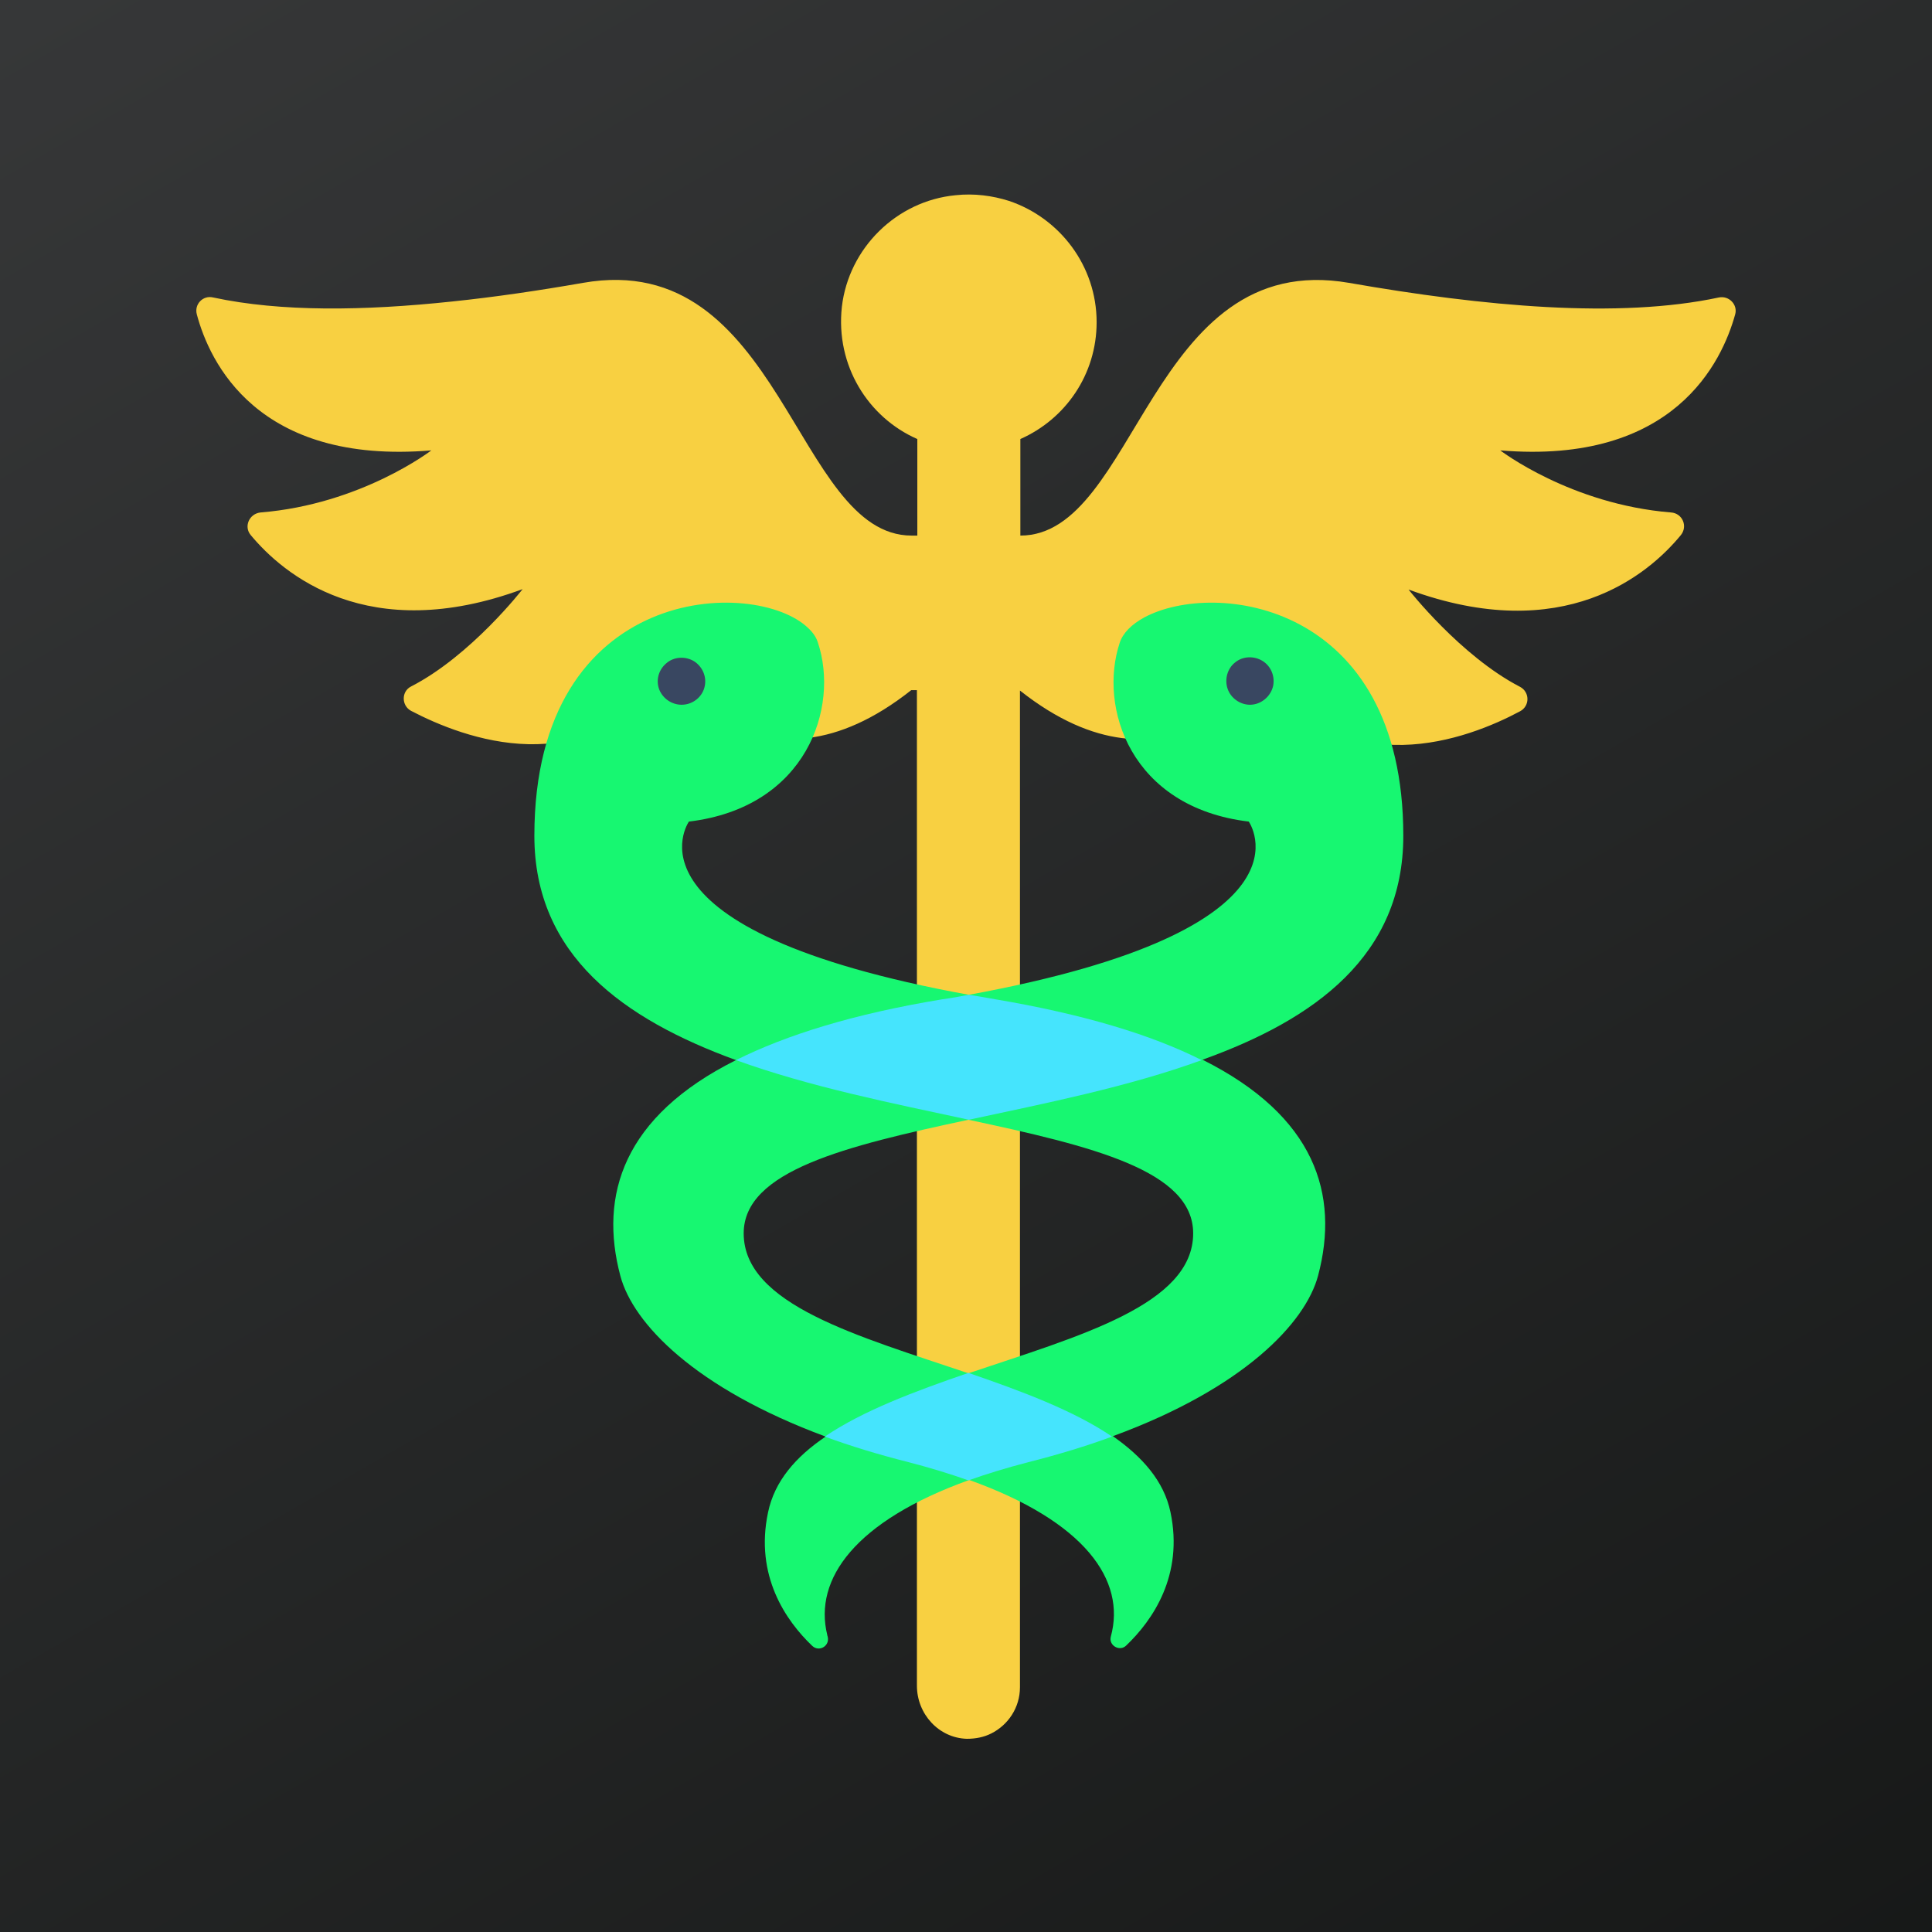<svg xmlns="http://www.w3.org/2000/svg" xmlns:xlink="http://www.w3.org/1999/xlink" width="1080" zoomAndPan="magnify" viewBox="0 0 810 810" height="1080" preserveAspectRatio="xMidYMid meet" version="1.0"><defs><linearGradient x1="0.076" gradientTransform="matrix(1440, 0, 0, 810, -218.454, 0)" y1="0.076" x2="0.857" gradientUnits="userSpaceOnUse" y2="0.857" id="e693d23434"><stop stop-opacity="1" stop-color="rgb(21.159%, 21.588%, 21.919%)" offset="0"/><stop stop-opacity="1" stop-color="rgb(21.063%, 21.495%, 21.822%)" offset="0.016"/><stop stop-opacity="1" stop-color="rgb(20.872%, 21.309%, 21.625%)" offset="0.031"/><stop stop-opacity="1" stop-color="rgb(20.68%, 21.121%, 21.428%)" offset="0.047"/><stop stop-opacity="1" stop-color="rgb(20.49%, 20.935%, 21.233%)" offset="0.062"/><stop stop-opacity="1" stop-color="rgb(20.299%, 20.747%, 21.036%)" offset="0.078"/><stop stop-opacity="1" stop-color="rgb(20.107%, 20.561%, 20.839%)" offset="0.094"/><stop stop-opacity="1" stop-color="rgb(19.916%, 20.375%, 20.644%)" offset="0.109"/><stop stop-opacity="1" stop-color="rgb(19.724%, 20.187%, 20.447%)" offset="0.125"/><stop stop-opacity="1" stop-color="rgb(19.533%, 20.001%, 20.25%)" offset="0.141"/><stop stop-opacity="1" stop-color="rgb(19.341%, 19.814%, 20.055%)" offset="0.156"/><stop stop-opacity="1" stop-color="rgb(19.15%, 19.627%, 19.858%)" offset="0.172"/><stop stop-opacity="1" stop-color="rgb(18.958%, 19.441%, 19.662%)" offset="0.188"/><stop stop-opacity="1" stop-color="rgb(18.767%, 19.254%, 19.466%)" offset="0.203"/><stop stop-opacity="1" stop-color="rgb(18.576%, 19.067%, 19.269%)" offset="0.219"/><stop stop-opacity="1" stop-color="rgb(18.384%, 18.88%, 19.073%)" offset="0.234"/><stop stop-opacity="1" stop-color="rgb(18.193%, 18.694%, 18.877%)" offset="0.25"/><stop stop-opacity="1" stop-color="rgb(18.001%, 18.507%, 18.68%)" offset="0.266"/><stop stop-opacity="1" stop-color="rgb(17.81%, 18.32%, 18.484%)" offset="0.281"/><stop stop-opacity="1" stop-color="rgb(17.618%, 18.134%, 18.288%)" offset="0.297"/><stop stop-opacity="1" stop-color="rgb(17.427%, 17.946%, 18.091%)" offset="0.312"/><stop stop-opacity="1" stop-color="rgb(17.236%, 17.76%, 17.896%)" offset="0.328"/><stop stop-opacity="1" stop-color="rgb(17.044%, 17.574%, 17.699%)" offset="0.344"/><stop stop-opacity="1" stop-color="rgb(16.853%, 17.386%, 17.502%)" offset="0.359"/><stop stop-opacity="1" stop-color="rgb(16.661%, 17.2%, 17.307%)" offset="0.36"/><stop stop-opacity="1" stop-color="rgb(16.566%, 17.107%, 17.209%)" offset="0.375"/><stop stop-opacity="1" stop-color="rgb(16.47%, 17.012%, 17.11%)" offset="0.391"/><stop stop-opacity="1" stop-color="rgb(16.278%, 16.826%, 16.914%)" offset="0.406"/><stop stop-opacity="1" stop-color="rgb(16.087%, 16.64%, 16.718%)" offset="0.422"/><stop stop-opacity="1" stop-color="rgb(15.895%, 16.452%, 16.521%)" offset="0.438"/><stop stop-opacity="1" stop-color="rgb(15.704%, 16.266%, 16.325%)" offset="0.453"/><stop stop-opacity="1" stop-color="rgb(15.514%, 16.078%, 16.129%)" offset="0.469"/><stop stop-opacity="1" stop-color="rgb(15.321%, 15.892%, 15.932%)" offset="0.484"/><stop stop-opacity="1" stop-color="rgb(15.131%, 15.706%, 15.736%)" offset="0.5"/><stop stop-opacity="1" stop-color="rgb(14.938%, 15.518%, 15.54%)" offset="0.516"/><stop stop-opacity="1" stop-color="rgb(14.748%, 15.332%, 15.343%)" offset="0.531"/><stop stop-opacity="1" stop-color="rgb(14.555%, 15.144%, 15.147%)" offset="0.547"/><stop stop-opacity="1" stop-color="rgb(14.365%, 14.958%, 14.951%)" offset="0.562"/><stop stop-opacity="1" stop-color="rgb(14.172%, 14.772%, 14.755%)" offset="0.578"/><stop stop-opacity="1" stop-color="rgb(13.982%, 14.584%, 14.558%)" offset="0.594"/><stop stop-opacity="1" stop-color="rgb(13.791%, 14.398%, 14.362%)" offset="0.609"/><stop stop-opacity="1" stop-color="rgb(13.599%, 14.211%, 14.166%)" offset="0.625"/><stop stop-opacity="1" stop-color="rgb(13.408%, 14.024%, 13.969%)" offset="0.64"/><stop stop-opacity="1" stop-color="rgb(13.312%, 13.931%, 13.872%)" offset="0.641"/><stop stop-opacity="1" stop-color="rgb(13.216%, 13.838%, 13.773%)" offset="0.656"/><stop stop-opacity="1" stop-color="rgb(13.025%, 13.651%, 13.577%)" offset="0.672"/><stop stop-opacity="1" stop-color="rgb(12.833%, 13.464%, 13.38%)" offset="0.688"/><stop stop-opacity="1" stop-color="rgb(12.642%, 13.277%, 13.184%)" offset="0.703"/><stop stop-opacity="1" stop-color="rgb(12.451%, 13.091%, 12.988%)" offset="0.719"/><stop stop-opacity="1" stop-color="rgb(12.259%, 12.904%, 12.791%)" offset="0.734"/><stop stop-opacity="1" stop-color="rgb(12.068%, 12.717%, 12.595%)" offset="0.75"/><stop stop-opacity="1" stop-color="rgb(11.876%, 12.531%, 12.399%)" offset="0.766"/><stop stop-opacity="1" stop-color="rgb(11.685%, 12.343%, 12.202%)" offset="0.781"/><stop stop-opacity="1" stop-color="rgb(11.493%, 12.157%, 12.007%)" offset="0.797"/><stop stop-opacity="1" stop-color="rgb(11.302%, 11.971%, 11.81%)" offset="0.812"/><stop stop-opacity="1" stop-color="rgb(11.11%, 11.783%, 11.613%)" offset="0.828"/><stop stop-opacity="1" stop-color="rgb(10.919%, 11.597%, 11.418%)" offset="0.844"/><stop stop-opacity="1" stop-color="rgb(10.728%, 11.409%, 11.221%)" offset="0.859"/><stop stop-opacity="1" stop-color="rgb(10.536%, 11.223%, 11.024%)" offset="0.875"/><stop stop-opacity="1" stop-color="rgb(10.345%, 11.037%, 10.829%)" offset="0.891"/><stop stop-opacity="1" stop-color="rgb(10.153%, 10.849%, 10.632%)" offset="0.906"/><stop stop-opacity="1" stop-color="rgb(9.962%, 10.663%, 10.435%)" offset="0.922"/><stop stop-opacity="1" stop-color="rgb(9.77%, 10.475%, 10.24%)" offset="0.938"/><stop stop-opacity="1" stop-color="rgb(9.579%, 10.289%, 10.043%)" offset="0.953"/><stop stop-opacity="1" stop-color="rgb(9.387%, 10.103%, 9.848%)" offset="0.969"/><stop stop-opacity="1" stop-color="rgb(9.196%, 9.915%, 9.651%)" offset="0.984"/><stop stop-opacity="1" stop-color="rgb(9.006%, 9.729%, 9.454%)" offset="1"/></linearGradient></defs><rect x="-81" width="972" fill="#ffffff" y="-81" height="972" fill-opacity="1"/><rect x="-81" width="972" fill="#ffffff" y="-81" height="972" fill-opacity="1"/><rect x="-81" fill="url(#e693d23434)" width="972" y="-81" height="972"/><path fill="#f8d041" d="M 628.992 188.828 C 628.992 188.828 658.418 211.449 700.598 214.852 C 705.359 215.191 707.738 220.633 704.68 224.375 C 691.242 240.703 655.695 271.148 590.555 247.168 C 590.555 247.168 612.324 275.059 637.328 287.984 C 641.41 290.195 641.41 295.98 637.328 298.191 C 615.727 309.758 563.852 329.824 529.496 281.523 C 529.496 281.523 491.059 339.691 427.621 289.516 L 427.621 707.398 C 427.621 715.902 422.688 723.219 415.543 726.789 C 412.484 728.32 409.082 729 405.34 729 C 393.605 728.66 384.422 718.625 384.422 706.719 L 384.422 289.348 L 382.039 289.348 C 318.43 339.691 280.164 281.352 280.164 281.352 C 245.805 329.484 194.102 309.414 172.332 298.02 C 168.25 295.809 168.25 289.855 172.332 287.816 C 197.504 274.891 219.105 246.996 219.105 246.996 C 154.133 270.977 118.586 240.535 105.152 224.375 C 102.09 220.805 104.473 215.363 109.234 214.852 C 151.414 211.449 180.836 188.828 180.836 188.828 C 107.703 194.953 87.805 151.582 82.531 131.855 C 81.34 127.602 85.082 123.691 89.332 124.711 C 117.738 130.832 152.602 130.324 189.512 126.41 C 207.539 124.539 225.906 121.82 244.445 118.586 C 327.785 103.961 333.227 224.547 382.211 224.547 L 384.59 224.547 L 384.59 184.066 C 364.012 175.055 350.234 153.285 352.957 128.621 C 355.848 103.961 375.918 84.23 400.578 81.852 C 408.402 81 416.055 82.02 423.027 84.23 C 444.289 91.375 459.766 111.445 459.766 135.086 C 459.766 157.023 446.668 175.734 427.789 184.066 L 427.789 224.547 C 476.773 224.547 482.047 104.129 565.555 118.586 C 622.02 128.453 678.488 133.723 720.668 124.711 C 724.918 123.859 728.66 127.773 727.469 131.855 C 722.027 151.414 702.129 194.953 628.992 188.828 Z M 628.992 188.828 " fill-opacity="1" fill-rule="nonzero"/><path fill="#17f771" d="M 588.344 350.406 C 588.344 252.438 509.258 242.914 479.664 258.902 C 474.391 261.793 470.82 265.367 469.461 269.445 C 460.445 296.488 473.883 338.5 523.543 344.453 C 523.543 344.453 555.52 389.691 406.191 417.074 C 256.863 389.863 288.836 344.453 288.836 344.453 C 338.328 338.5 351.934 296.488 342.922 269.449 C 342.242 267.234 340.879 265.195 338.84 263.324 C 316.898 242.066 224.035 244.105 224.035 350.406 C 224.035 400.578 261.453 427.281 308.566 444.457 C 261.285 468.098 251.078 501.094 260.094 534.941 C 265.367 554.84 291.387 582.051 346.152 602.293 C 333.566 610.797 324.723 621 322 634.098 C 316.391 660.629 329.484 679.508 340.539 690.051 C 343.43 692.773 348.023 690.051 347.004 686.141 C 347.004 685.969 346.832 685.801 346.832 685.461 C 341.051 661.988 358.57 637.668 406.359 620.488 C 454.832 637.836 472.18 662.5 465.719 686.141 C 464.699 689.883 469.461 692.602 472.18 689.883 C 483.234 679.336 496.332 660.457 490.719 633.926 C 488 621 478.984 610.797 466.57 602.121 C 521.332 582.051 547.355 554.668 552.629 534.77 C 561.641 500.754 551.438 467.93 504.156 444.289 C 551.098 427.449 588.344 400.75 588.344 350.406 Z M 500.242 517.082 C 500.242 547.016 452.453 560.113 406.02 575.758 C 359.758 560.113 311.797 547.016 311.797 517.082 C 311.797 490.891 354.316 480.516 406.02 469.461 C 457.723 480.516 500.242 490.719 500.242 517.082 Z M 500.242 517.082 " fill-opacity="1" fill-rule="nonzero"/><path fill="#45e4fd" d="M 466.227 602.293 C 455.684 606.203 443.949 609.773 431.191 613.008 C 422.008 615.387 413.676 617.938 406.02 620.66 C 398.367 617.938 390.031 615.387 380.848 613.008 C 368.094 609.773 356.359 606.203 345.812 602.293 C 361.801 591.406 383.738 583.242 406.02 575.59 C 428.301 583.242 450.242 591.406 466.227 602.293 Z M 417.246 418.945 C 413.332 418.266 409.762 417.586 406.191 417.074 C 402.617 417.758 398.879 418.438 395.137 418.945 C 357.887 425.07 329.656 433.914 308.566 444.457 C 339.52 455.684 374.555 462.656 406.191 469.461 C 437.824 462.656 473.031 455.684 503.816 444.457 C 482.895 433.914 454.492 425.238 417.246 418.945 Z M 417.246 418.945 " fill-opacity="1" fill-rule="nonzero"/><path fill="#394761" d="M 285.773 295.469 C 281.691 295.469 277.953 292.918 276.422 289.176 C 274.891 285.266 276.082 280.844 279.312 278.121 C 282.543 275.23 287.477 275.059 291.047 277.27 C 294.449 279.48 296.32 283.562 295.469 287.645 C 294.617 292.066 290.535 295.469 285.773 295.469 Z M 533.75 287.645 C 534.602 283.562 532.898 279.312 529.328 277.102 C 525.758 274.891 520.992 275.059 517.762 277.781 C 514.531 280.332 513.34 284.926 514.699 288.836 C 516.062 292.75 519.973 295.469 524.055 295.469 C 528.648 295.469 532.73 292.066 533.75 287.645 Z M 533.75 287.645 " fill-opacity="1" fill-rule="nonzero"/></svg>